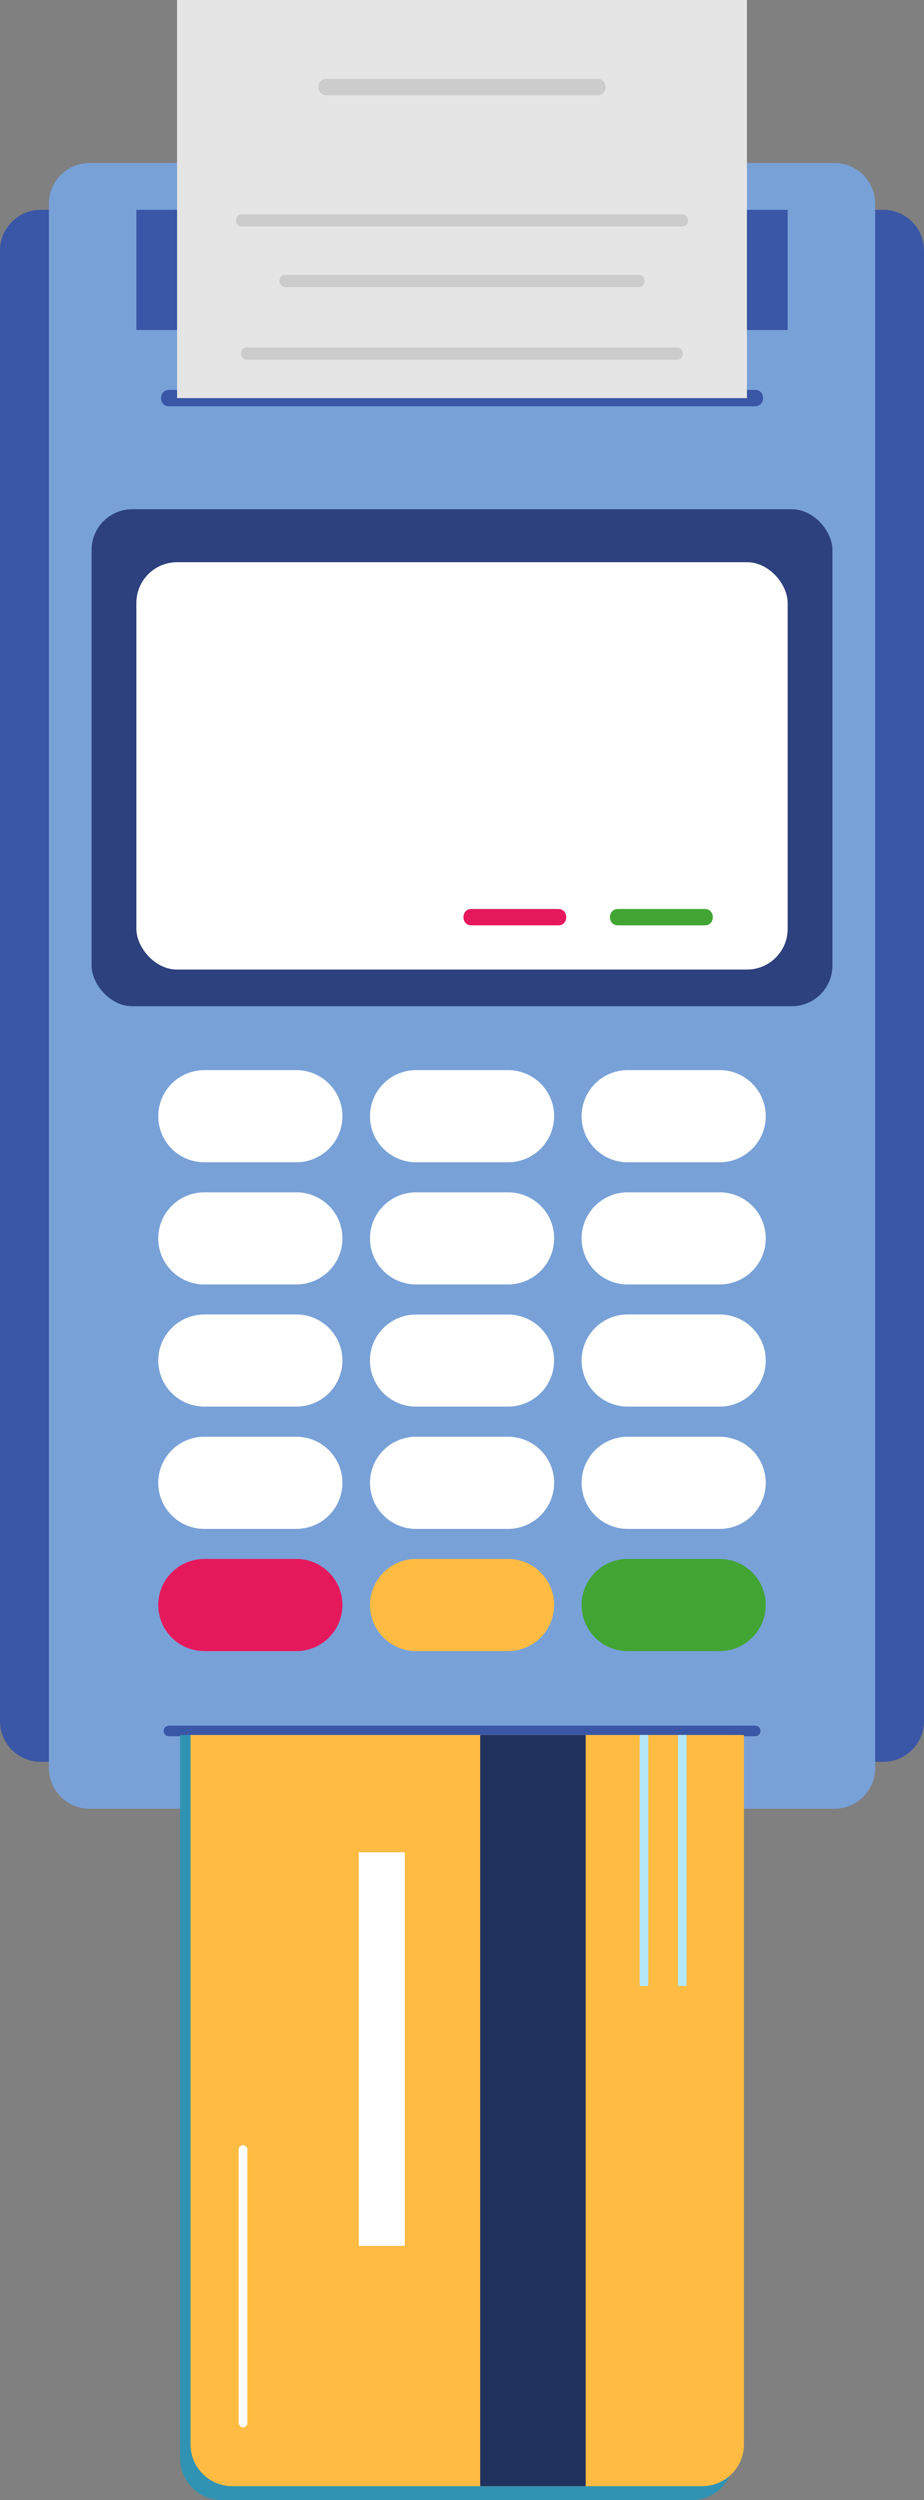 <svg id="Layer_1" data-name="Layer 1" xmlns="http://www.w3.org/2000/svg" viewBox="0 0 305.17 825.1"><rect x="0" y="0" width="305.17" height="825.1" fill="#808080" stroke="none"/><defs><style>.cls-1{fill:#3a56a6;}.cls-2{fill:#78a1d8;}.cls-3{fill:#fff;}.cls-4{fill:#ffbb42;}.cls-5{fill:#e6185c;}.cls-6{fill:#42a533;}.cls-7{fill:#e5e5e5;}.cls-8{fill:#ccc;}.cls-9{fill:#2c417d;}.cls-10{fill:#3093b3;}.cls-11{fill:#21315e;}.cls-12,.cls-13{fill:none;stroke-miterlimit:10;}.cls-12{stroke:#b3e7f9;stroke-width:2.85px;}.cls-13{stroke:#fff;stroke-width:15.2px;}</style></defs><title>pay</title><path class="cls-1" d="M13.45,69.25H291.73a13.44,13.44,0,0,1,13.44,13.44V568a13.44,13.44,0,0,1-13.44,13.44H13.44A13.44,13.44,0,0,1,0,568V82.69A13.45,13.45,0,0,1,13.45,69.25Z"/><path class="cls-2" d="M1037.63,494.47a13.45,13.45,0,0,1-13.44,13.45h-246a13.45,13.45,0,0,1-13.45-13.45V-21.77a13.45,13.45,0,0,1,13.45-13.44h246a13.44,13.44,0,0,1,13.44,13.44Z" transform="translate(-748.59 89)"/><path class="cls-1" d="M804.38,484H998a1.75,1.75,0,0,0,0-3.5H804.38a1.75,1.75,0,0,0,0,3.5Z" transform="translate(-748.59 89)"/><path class="cls-1" d="M804.38,45.08H998c3.48,0,3.49-5.4,0-5.4H804.38c-3.47,0-3.48,5.4,0,5.4Z" transform="translate(-748.59 89)"/><path class="cls-3" d="M931.59,279.37a15.21,15.21,0,0,1-15.21,15.21H886a15.21,15.21,0,0,1-15.21-15.21h0A15.21,15.21,0,0,1,886,264.17h30.4a15.21,15.21,0,0,1,15.21,15.2Z" transform="translate(-748.59 89)"/><path class="cls-3" d="M931.59,319.7a15.2,15.2,0,0,1-15.21,15.2H886a15.2,15.2,0,0,1-15.21-15.2h0A15.2,15.2,0,0,1,886,304.5h30.4a15.2,15.2,0,0,1,15.21,15.2Z" transform="translate(-748.59 89)"/><path class="cls-3" d="M931.59,360a15.21,15.21,0,0,1-15.21,15.21H886A15.21,15.21,0,0,1,870.77,360h0A15.21,15.21,0,0,1,886,344.83h30.4A15.21,15.21,0,0,1,931.59,360Z" transform="translate(-748.59 89)"/><path class="cls-3" d="M931.59,400.37a15.21,15.21,0,0,1-15.21,15.2H886a15.21,15.21,0,0,1-15.21-15.2h0A15.21,15.21,0,0,1,886,385.16h30.4a15.21,15.21,0,0,1,15.21,15.21Z" transform="translate(-748.59 89)"/><path class="cls-4" d="M931.59,440.7a15.21,15.21,0,0,1-15.21,15.2H886a15.21,15.21,0,0,1-15.21-15.2h0A15.21,15.21,0,0,1,886,425.49h30.4a15.21,15.21,0,0,1,15.21,15.21Z" transform="translate(-748.59 89)"/><path class="cls-3" d="M861.68,279.37a15.21,15.21,0,0,1-15.2,15.21H816.07a15.21,15.21,0,0,1-15.21-15.21h0a15.21,15.21,0,0,1,15.21-15.2h30.41a15.21,15.21,0,0,1,15.2,15.2Z" transform="translate(-748.59 89)"/><path class="cls-3" d="M861.68,319.7a15.2,15.2,0,0,1-15.2,15.2H816.07a15.2,15.2,0,0,1-15.21-15.2h0a15.2,15.2,0,0,1,15.21-15.2h30.41a15.2,15.2,0,0,1,15.2,15.2Z" transform="translate(-748.59 89)"/><path class="cls-3" d="M861.68,360a15.21,15.21,0,0,1-15.2,15.21H816.07A15.21,15.21,0,0,1,800.86,360h0a15.21,15.21,0,0,1,15.21-15.2h30.41a15.21,15.21,0,0,1,15.2,15.2Z" transform="translate(-748.59 89)"/><path class="cls-3" d="M861.68,400.37a15.21,15.21,0,0,1-15.2,15.2H816.07a15.21,15.21,0,0,1-15.21-15.2h0a15.21,15.21,0,0,1,15.21-15.21h30.41a15.21,15.21,0,0,1,15.2,15.21Z" transform="translate(-748.59 89)"/><path class="cls-5" d="M861.68,440.7a15.21,15.21,0,0,1-15.2,15.2H816.07a15.21,15.21,0,0,1-15.21-15.2h0a15.21,15.21,0,0,1,15.21-15.21h30.41a15.21,15.21,0,0,1,15.2,15.21Z" transform="translate(-748.59 89)"/><path class="cls-3" d="M1001.49,279.37a15.2,15.2,0,0,1-15.2,15.21H955.88a15.21,15.21,0,0,1-15.2-15.21h0a15.21,15.21,0,0,1,15.2-15.2h30.41a15.2,15.2,0,0,1,15.2,15.2Z" transform="translate(-748.59 89)"/><path class="cls-3" d="M1001.49,319.7a15.19,15.19,0,0,1-15.2,15.2H955.88a15.2,15.2,0,0,1-15.2-15.2h0a15.2,15.2,0,0,1,15.2-15.2h30.41a15.19,15.19,0,0,1,15.2,15.2Z" transform="translate(-748.59 89)"/><path class="cls-3" d="M1001.49,360a15.2,15.2,0,0,1-15.2,15.21H955.88A15.21,15.21,0,0,1,940.68,360h0a15.21,15.21,0,0,1,15.2-15.2h30.41a15.2,15.2,0,0,1,15.2,15.2Z" transform="translate(-748.59 89)"/><path class="cls-3" d="M1001.49,400.37a15.2,15.2,0,0,1-15.2,15.2H955.88a15.21,15.21,0,0,1-15.2-15.2h0a15.21,15.21,0,0,1,15.2-15.21h30.41a15.2,15.2,0,0,1,15.2,15.21Z" transform="translate(-748.59 89)"/><path class="cls-6" d="M1001.49,440.7a15.2,15.2,0,0,1-15.2,15.2H955.88a15.21,15.21,0,0,1-15.2-15.2h0a15.21,15.21,0,0,1,15.2-15.21h30.41a15.2,15.2,0,0,1,15.2,15.21Z" transform="translate(-748.59 89)"/><rect class="cls-1" x="45.04" y="69.25" width="215.1" height="39.66"/><rect class="cls-7" x="58.48" width="188.21" height="131.38"/><path class="cls-8" d="M856.37-57.55H946c3.48,0,3.48-5.4,0-5.4H856.37c-3.48,0-3.48,5.4,0,5.4Z" transform="translate(-748.59 89)"/><path class="cls-8" d="M828.46-14.26H973.89c2.61,0,2.61-4,0-4H828.46c-2.6,0-2.61,4,0,4Z" transform="translate(-748.59 89)"/><path class="cls-8" d="M842.84,5.74H959.52c2.61,0,2.61-4.05,0-4.05H842.84c-2.61,0-2.61,4.05,0,4.05Z" transform="translate(-748.59 89)"/><path class="cls-8" d="M830.16,29.71h142c2.61,0,2.61-4.05,0-4.05h-142c-2.61,0-2.61,4.05,0,4.05Z" transform="translate(-748.59 89)"/><rect class="cls-9" x="30.25" y="168.06" width="244.68" height="164.02" rx="13.44"/><rect class="cls-3" x="45.04" y="185.54" width="215.1" height="134.44" rx="13.44"/><path class="cls-6" d="M952.65,216.39H981.4c3.48,0,3.48-5.4,0-5.4H952.65c-3.47,0-3.48,5.4,0,5.4Z" transform="translate(-748.59 89)"/><path class="cls-5" d="M904.26,216.39H933c3.47,0,3.48-5.4,0-5.4H904.26c-3.48,0-3.48,5.4,0,5.4Z" transform="translate(-748.59 89)"/><path class="cls-10" d="M990.84,483.59V722.31A13.79,13.79,0,0,1,977,736.1H821.87a13.79,13.79,0,0,1-13.8-13.79V483.59" transform="translate(-748.59 89)"/><path class="cls-4" d="M994.28,483.59V717.71a13.78,13.78,0,0,1-13.79,13.79H825.32a13.79,13.79,0,0,1-13.8-13.79V483.59" transform="translate(-748.59 89)"/><rect class="cls-11" x="158.59" y="572.59" width="34.85" height="247.91"/><path class="cls-12" d="M973.92,483.59v82.82" transform="translate(-748.59 89)"/><path class="cls-12" d="M961.28,483.59v82.82" transform="translate(-748.59 89)"/><path class="cls-13" d="M874.69,522.31V652.19" transform="translate(-748.59 89)"/><path class="cls-3" d="M827.41,620.29v90.46a1.45,1.45,0,0,0,2.89,0V620.29a1.45,1.45,0,0,0-2.89,0Z" transform="translate(-748.59 89)"/></svg>
